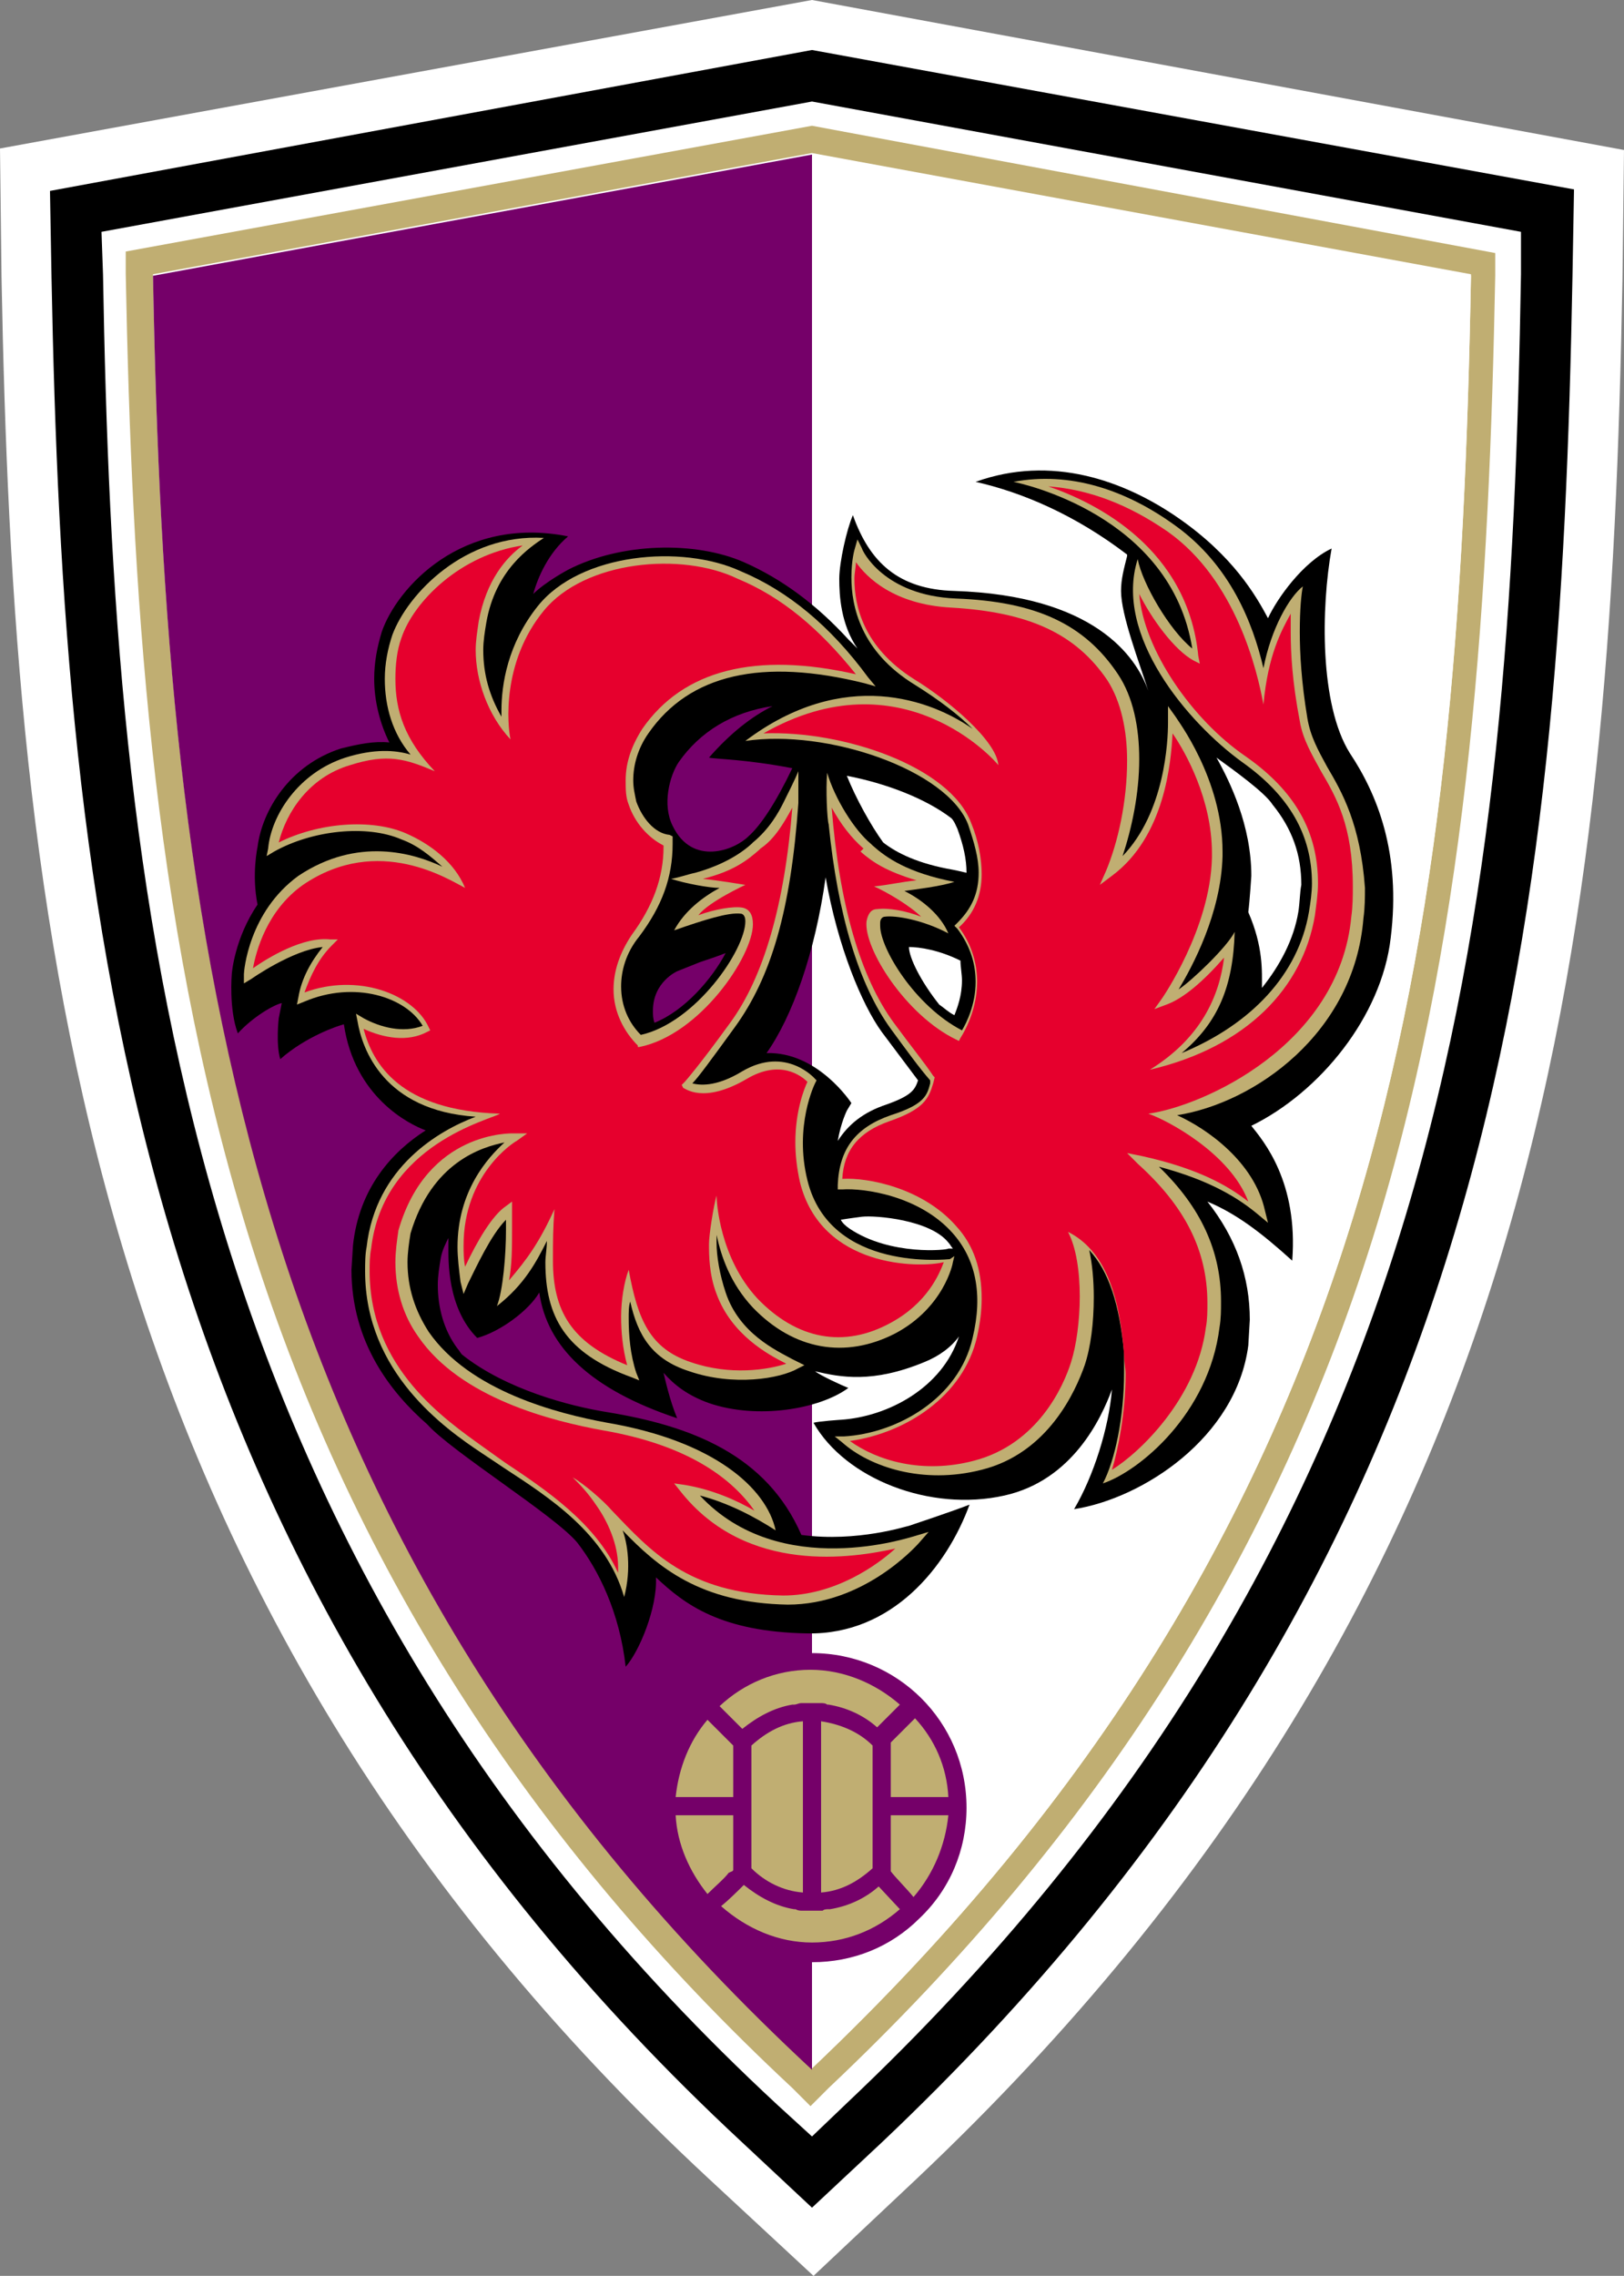 <?xml version="1.0" encoding="UTF-8" standalone="no"?>
<svg
   xml:space="preserve"
   viewBox="0 0 107.2 150.2"
   version="1.1"
   id="svg20"
   sodipodi:docname="kyoto-sanga.svg"
   inkscape:version="1.4.2 (f4327f4, 2025-05-13)"
   xmlns:inkscape="http://www.inkscape.org/namespaces/inkscape"
   xmlns:sodipodi="http://sodipodi.sourceforge.net/DTD/sodipodi-0.dtd"
   xmlns="http://www.w3.org/2000/svg"
   xmlns:svg="http://www.w3.org/2000/svg"><rect x="0" y="0" width="107.2" height="150.2" fill="#808080" stroke="none"/><defs
     id="defs20" /><sodipodi:namedview
     id="namedview20"
     pagecolor="#ffffff"
     bordercolor="#000000"
     borderopacity="0.25"
     inkscape:showpageshadow="2"
     inkscape:pageopacity="0.0"
     inkscape:pagecheckerboard="0"
     inkscape:deskcolor="#d1d1d1"
     inkscape:zoom="5.3728363"
     inkscape:cx="53.509912"
     inkscape:cy="75.099998"
     inkscape:window-width="1920"
     inkscape:window-height="1009"
     inkscape:window-x="-8"
     inkscape:window-y="-8"
     inkscape:window-maximized="1"
     inkscape:current-layer="マーク等" /><style
     id="style1">.st0{fill:#fff}.st1{fill:#c0ae72}.st3{fill:#e6002d}</style><g
     id="マーク等"><path
       d="M53.6 0 0 9.8l.1 8.5c.8 42.3 5 86.8 46.7 125.5l6.9 6.4 6.8-6.4c41.7-39.4 45.8-81.8 46.6-125.4l.1-8.5z"
       class="st0"
       id="path1" /><path
       d="M53.6 3.3 3.3 12.6l.1 5.7c.8 41.5 4.9 85.3 45.6 123.1l4.6 4.3 4.6-4.3C99 102.8 103 61.1 103.8 18.2l.1-5.7z"
       id="path2" /><path
       d="M53.6 6.7 6.7 15.3l.1 2.8C7.5 59 11.5 102 51.3 138.9l2.3 2.1 2.3-2.2c39.8-37.6 43.8-78.6 44.5-120.7v-2.8z"
       class="st0"
       id="path3" /><path
       d="M53.6 8.3 8.3 16.6v1.5c.4 20.4 1.6 42.2 8 63.1 6.7 21.8 18.5 40.3 36 56.6l1.2 1.2 1.2-1.2c17.8-16.8 29.6-35.4 36.2-57 6.2-20.4 7.4-42.1 7.8-62.6v-1.5zm0 128.2C16 101.6 10.9 62.1 10.1 18.1l43.5-8 43.5 8c-.8 44-5.4 82.3-43.5 118.4"
       class="st1"
       id="path4" /><path
       d="M53.6 136.5V10.2l43.5 8c-.8 43.9-5.4 82.2-43.5 118.3"
       class="st0"
       id="path5" /><path
       d="M53.6 109.1V10.2l-43.5 8c.8 44 5.9 83.5 43.5 118.4v-7.1c2.7 0 5.2-1 7.1-2.9 2-1.9 3.1-4.5 3.1-7.3 0-5.7-4.6-10.2-10.2-10.2"
       style="fill:#750069"
       id="path6" /><path
       d="M49.6 123.3c.9.9 2.1 1.5 3.4 1.6v-11.3c-1.3.1-2.4.7-3.4 1.6zM48.4 115.2l-1.7-1.7c-1.2 1.4-1.9 3.2-2.1 5.1h3.8zM58.8 116.4v2.2h3.8c-.1-2-.9-3.8-2.2-5.2l-1.6 1.6z"
       class="st1"
       id="path7" /><path
       d="M52.3 112.5h.1c.2 0 .3-.1.5-.1h1.3c.1 0 .3 0 .4.1h.1c1.2.2 2.3.7 3.2 1.5l1.5-1.5c-1.6-1.4-3.7-2.3-5.9-2.3-2.3 0-4.4.9-6 2.4l1.5 1.5c1-.8 2.1-1.4 3.3-1.6"
       class="st1"
       id="path8" /><path
       d="M54.2 124.9c1.3-.1 2.4-.7 3.4-1.6v-8.1c-.9-.9-2.1-1.4-3.4-1.6zM48.4 123.4v-3.6h-3.8c.1 1.9.9 3.7 2.1 5.2.5-.5 1.1-1 1.4-1.4.2-.1.3-.1.3-.2M58.8 119.8v3.7c.3.4 1.1 1.2 1.5 1.7 1.3-1.5 2.1-3.4 2.3-5.4z"
       class="st1"
       id="path9" /><path
       d="M54.8 126h-.1c-.1 0-.3 0-.4.1H53c-.2 0-.3 0-.5-.1h-.1c-1.2-.2-2.3-.8-3.3-1.6-.4.4-1 1-1.5 1.4 1.7 1.5 3.8 2.4 6 2.4s4.2-.8 5.8-2.2l-1.4-1.5c-.9.8-2 1.3-3.2 1.5"
       class="st1"
       id="path10" /><path
       d="M89.1 49.7c-2-3.2-1.9-9.6-1.2-13.5-1.9.9-3.6 3.3-4.2 4.6-.8-1.5-2.3-4.1-5.9-6.6s-8.4-4.2-13.4-2.4c3.1.7 6.6 2.2 10 4.8v.1c-.2.8-.4 1.5-.4 2.3 0 1.6 1.2 4.7 1.8 6.6-.8-2.3-3.6-6.3-12.8-6.6-3.7-.1-5.6-1.9-6.7-5-.4.9-.9 3.1-.9 4.2s.1 3 1.2 4.6l-.6-.6q-3.15-3.45-6.9-5.1c-3.2-1.4-8.1-1.3-11.6.5 0 0-1.5.8-2.3 1.6.3-1.1 1-2.7 2.3-3.8-7-1.4-11.3 3.4-12.3 6.3-.3 1-.5 2-.5 3.1 0 1.5.4 3 1 4.2-1-.1-2 .1-3.2.4-3.4 1.1-5.2 4.1-5.5 6.5 0 0-.4 1.8 0 3.8-1.5 2.2-1.7 4.5-1.7 4.6 0 0-.2 2.3.4 3.9 1-1.1 2.4-1.9 2.9-2l-.2 1s-.2 1.7.1 2.7c1.7-1.5 3.8-2.2 4.2-2.3.7 4.8 4.3 6.6 5.4 7-2.2 1.4-4.4 3.8-4.8 7.6l-.1 1.6c0 4.8 2.6 8.1 5 10.2 1.6 1.8 8.4 6 9.9 7.8 1.4 1.8 2.8 4.6 3.2 8.2.9-1 2.1-3.9 2-5.9 1.9 1.8 4.3 3.6 10 3.7 5.6.1 9.2-4.4 10.7-8.5-1 .4-4 1.4-4 1.4-.1 0-3.4 1.1-7.1.6-2.3-5.3-7.3-7.2-12.8-8.1-2.5-.4-6.7-1.5-9.6-3.8-.1-.1-.2-.3-.3-.4-.9-1.2-1.3-2.7-1.3-4.2 0-.6.1-1.2.2-1.8.1-.5.3-.9.5-1.3v.6c0 .8-.1 4 1.9 6 1.5-.4 3.4-1.8 4.1-3 .5 3.6 3.4 6.4 9.1 8.3-.5-1.2-.8-2.6-.9-3 .7.8 1.6 1.5 3 2 3.2 1.1 7.3.4 9.2-1-.5-.2-1.8-.8-2.2-1.1 1.7.4 3.8.8 7.2-.6 1-.4 1.8-1 2.3-1.7-1.1 3.4-4.7 5.3-7.8 5.5 0 0-1.5.1-1.8.2 2.1 3.7 7.7 5.9 12.6 4.8 4.5-1 6.4-5.1 7.1-7-.2 2.5-1.2 5.7-2.5 7.9 4.5-.7 10.7-4.7 11.5-10.8l.1-1.7c0-2.8-.9-5.4-2.8-7.8 1.9.8 3.5 2 5.6 3.9.4-5.2-1.9-7.9-2.7-8.9 4.5-2.2 8.6-7.2 9.2-12.4.7-5.6-.9-9.5-2.7-12.2m-25.9 5c.4 1.1.6 2 .6 2.9-.4-.1-.9-.2-.9-.2-2.3-.4-3.7-1.1-4.6-1.8-.8-1.1-1.8-2.9-2.4-4.4 2.6.5 5.2 1.5 6.9 2.8.2.2.3.5.4.7m.3 10c0 1-.3 1.8-.5 2.3-.4-.2-.7-.5-1-.7-1.2-1.5-2-3.1-2-3.8.7 0 2 .2 3.4.9 0 .4.1.9.1 1.3m-20.3 2.8c-.1-.3-.1-.5-.1-.8 0-1.9 1.6-2.6 1.6-2.6l1.5-.6c.6-.2 1.2-.4 1.7-.6-.9 1.7-2.7 3.8-4.7 4.6m6.2-12.3c-.9.9-3.7 2-5-.7-.7-1.4-.2-3.3.4-4.2 1.4-2 3.5-3.3 6.2-3.7-1.4.7-2.8 1.8-4.2 3.4.4.1 2.4.1 5.5.7-1.1 2.3-2.1 3.8-2.9 4.5m1.2 14.3c1.7-2.4 3.2-6.6 3.9-11.6.8 4.6 2.4 8.4 3.7 10.2l2.4 3.2c-.2.6-.4 1-2.1 1.6-1.5.5-2.5 1.3-3.2 2.4.2-1.2.6-2 .6-2l.3-.5s-2.2-3.4-5.6-3.3m5.5 11.6q-.45-.3-.6-.6c.6-.1 1.4-.2 1.4-.2.9-.1 4.5.2 5.7 1.7.1.1.2.3.3.4h-.3c0 .1-3.8.5-6.5-1.3m29.6-20.9c-.3 1.8-1.2 3.5-2.4 5 0-1.1.1-2.7-.9-5 .1-.8.2-2.4.2-2.4 0-3.3-1.4-6.2-2.3-7.8 1.1.8 3.2 2.3 3.7 3.1 1.3 1.6 1.9 3.3 1.9 5.3-.1.5-.1 1.2-.2 1.8"
       id="path16" /><path
       d="M62.7 83.1c-.1 0-7.9.9-9.4-5.2-.9-3.6.5-6.4.5-6.4l.1-.2-.1-.1s-1.9-2.2-4.8-.5c-1.8 1.1-2.9.9-3.3.8.4-.4 1.2-1.5 2.8-3.7 2.4-3.3 3.7-7.7 4.2-14.8v-2.1c-.2.5-.7 1.5-1 2.1s-.9 1.7-2 2.6l-.1.1c-1.1 1-2.6 1.6-3.7 1.9-.5.1-1 .3-1.6.4.9.3 2.5.6 3.2.6-1.1.6-2.3 1.5-3 2.8 2-.7 3.6-1.2 4.4-1.1.1 0 .3.1.3.5 0 1.9-3.3 6.7-6.9 7.5-.8-.8-1.3-1.9-1.3-3.2 0-1 .3-2.2 1.2-3.3 1.5-2 2.2-3.9 2.2-6.1v-.5l-.2-.1c-1-.1-1.8-1.1-2.2-2.2-.1-.5-.2-.9-.2-1.4 0-1 .3-2.1 1-3.1 2.7-3.9 7.5-5 14.3-3.3l.7.2-.5-.6c-2.5-3.4-5.3-5.7-8.4-7-3.9-1.8-10.6-1.2-13.4 2.3-2 2.5-2.4 5.2-2.4 6.9v.4c-.8-1.4-1.2-2.8-1.2-4.4 0-.6.1-1.2.2-1.8.6-3.5 2.9-5 3.8-5.6-5.2-.3-9 3.7-10 6.4-.3.9-.5 1.9-.5 2.9 0 1.8.5 3.6 1.7 5-1-.3-2.4-.4-4.3.2-3.1 1-4.9 3.8-5.1 6l-.1.5.5-.3c2.5-1.4 6.1-1.8 8.4-.8 1.1.4 1.9 1.1 2.7 1.8-1.9-.9-5.6-2-9.5.6-3.3 2.4-3.6 6.3-3.6 6.5v.6l.5-.3s2.7-1.9 4.7-2.1c-.8 1-1.4 2.1-1.6 3.3l-.1.5.5-.2c3.3-1.4 6.7-.3 7.8 1.6-1.3.5-2.8.1-3.9-.5l-.5-.3.1.5c.3 1.8 1.7 5.9 7.8 6.3-2.4.9-6.6 3.3-7.2 8.6-.1.5-.1 1.1-.1 1.6 0 6.7 5.3 10.4 7.7 12l1.5 1c2.9 1.9 6.7 4.3 7.9 8.5.5-1.9.2-3.6-.1-4.4 2.3 2.4 5.1 4.8 10.9 4.9 5 0 8.4-3.8 8.6-4l.7-.8-1 .3c-.1 0-8.8 3-14.1-2.7 1.9.5 3.6 1.4 5 2.3-.6-2.8-4.1-5.9-11.1-7.1-3.3-.6-9.1-2.1-11.8-6-.9-1.4-1.4-2.9-1.4-4.6 0-.6.1-1.3.2-1.9 1.4-4.7 4.7-5.7 6.2-6-1.1 1-3.1 3.2-3.1 6.9 0 .7.1 1.5.2 2.3l.2.8.3-.7c.5-1 1.5-3.2 2.5-4.2v.7c0 1.6-.2 4-.6 5 1.8-1.4 2.6-2.9 3.3-4.3 0 .5-.1 1-.1 1.4 0 3.6 1.3 6 5.7 7.6l.5.2-.2-.5c-.4-1.2-.5-2.5-.5-3.6 0-.4 0-.8.1-1.1.5 2.2 1.4 3.8 3.9 4.6 2.9 1 6 .5 7.2-.2l.4-.2-.8-.4c-1.1-.6-3.5-1.7-4.4-4.4-.4-1.2-.6-2.4-.6-3.3v-.5c.3 1.4.9 3.2 2.4 4.8 2.7 2.8 6.1 3.4 9.4 1.7 3.2-1.7 3.8-4.6 3.8-4.7l.1-.4z"
       class="st1"
       id="path17" /><path
       d="M87.6 50.6c-.6-1.1-1.1-2-1.3-3.2-.4-2.4-.5-4.3-.5-5.7 0-1.5.1-2.5.2-3-.9.7-2.1 2.8-2.6 5.4-.7-3-2.2-6.8-5.8-9.4-3.3-2.4-7-3.6-10.7-2.9.5.1 10.4 2.2 11.8 11-1.5-1.2-3.3-4.3-3.6-5.9-1.6 5 3.3 10.8 6.9 13.4 3.1 2.2 4.6 4.8 4.6 8 0 .6-.1 1.3-.2 1.9-.7 4.1-3.8 7.4-8.4 9.3 2.4-2 3.4-4.4 3.5-8-.5 1-2.8 3.2-3.7 3.8.9-1.5 2.8-5 2.9-8.8v-.3c0-4.8-3-8.7-3.1-8.9l-.5-.7v1.1c0 1.2-.2 5.9-3 8.8.6-1.8 1.1-4.1 1.1-6.4 0-2.1-.4-4.1-1.4-5.6-2.2-3.3-5.4-4.8-10.7-5-4.8-.2-6.2-3.2-6.2-3.3l-.3-.6-.2.7s-.2.7-.2 1.8c0 1.9.6 4.9 4.2 7.1 1.6 1 2.9 2 3.8 2.9-2.7-1.9-8.5-4.1-15 .8 5.4-.8 13.3 1.9 14.7 5.5.4 1.2.7 2.2.7 3.2 0 1.4-.5 2.4-1.4 3.3l-.2.2.2.2c.9 1.2 1.2 2.4 1.2 3.5 0 1.5-.6 2.7-.9 3.2-3.1-1.6-5.4-5.4-5.4-6.9v-.2c0-.3.2-.4.3-.4.7-.1 2.5.2 4.2 1.1-.5-1.2-1.7-2.2-2.9-2.8.7-.1 2.4-.3 3.3-.6-3.1-.6-4.5-1.6-5.4-2.4l-.1-.1c-1.1-.9-2.4-3-2.9-4.7-.1 1.1 0 3.1.1 3.4.6 6 2 10.6 4.1 13.5 1.1 1.5 1.9 2.6 2.6 3.4v.2c-.2.8-.4 1.4-2.6 2.1-2.3.8-3.4 2.2-3.5 4.6v.3h.3c1.4-.1 5.1.4 7.3 2.9 1.5 1.7 2 4 1.3 6.9-.9 4-5 6.3-8.5 6.5h-.6l.5.4c1.8 1.6 5.3 2.8 9.2 1.8 4.4-1.1 6.2-5.2 6.8-6.9.4-1.2.6-2.8.6-4.5 0-1.1-.1-2.2-.3-3.1 1.3 1.4 2 3.6 2.3 6.8v1.3c0 2.9-.6 5.8-1.4 7.3 2.4-.8 7-4.6 7.7-10.3.1-.6.1-1.1.1-1.7 0-3.3-1.3-6.2-4.1-8.9 3.4.9 5.3 2.1 6.6 3.2l.6.5-.2-.8c-.7-3.2-3.8-5.4-5.8-6.3 5.1-.8 11.7-5.4 12.3-13 .1-.7.1-1.4.1-2-.3-4.2-1.5-6.3-2.5-8"
       class="st1"
       id="path18" /><path
       d="M52.8 78c-.2-.9-.3-1.8-.3-2.6 0-2.1.6-3.6.8-4-.4-.4-1.8-1.5-4-.2-2.9 1.7-4.1.6-4.2.6l-.1-.2.2-.2s.9-1 3-3.9c2.2-3 3.6-7.8 4.1-14.2-.6 1.1-1.2 2.1-2.1 2.7l-.1.1c-.8.7-1.7 1.4-3.7 1.9 1 .1 2.8.4 2.8.4s-2.4 1.1-3.1 2c1.1-.4 2.3-.6 2.9-.5.5.1.7.5.7 1.1 0 2.1-3.5 7.3-7.5 8.1h-.1V69c-.9-.9-1.6-2.2-1.6-3.7q0-1.8 1.2-3.6c1.4-1.9 2.1-3.8 2.1-5.8v-.1c-1-.5-1.9-1.5-2.3-2.7-.2-.5-.2-1-.2-1.6 0-1.2.4-2.3 1.1-3.4 2.7-3.9 7.5-5.1 14.1-3.6-2.4-3-4.9-5.1-7.8-6.3-3.7-1.8-10.1-1.2-12.8 2.1-2.8 3.4-2.4 7.6-2.2 8.5-1.5-1.6-2.3-3.9-2.3-5.9 0-.6.1-1.2.2-1.9.5-2.7 1.8-4.2 2.9-5-4.1.6-7.2 3.7-8 6.1-.3.8-.4 1.8-.4 2.7 0 2.1.6 4 2.6 6.1-1.9-.8-3.1-1.2-5.6-.4-2.7.8-4.2 3.1-4.7 5.1 2.6-1.3 6.1-1.6 8.4-.6 1.6.7 3.2 1.9 3.9 3.6-1-.5-5.7-3.6-10.7-.2-2.4 1.7-3.1 4.4-3.3 5.5 1-.7 3.3-2.1 5.1-1.9h.5l-.4.4c-.9.9-1.4 2-1.8 3.1 3.5-1.3 7.2.1 8.2 2.3l.1.2-.2.1c-1.3.7-2.9.4-4.2-.2.6 2.3 2.4 5.4 9 5.6-.6.4-7.7 2-8.5 8.9-.1.5-.1 1-.1 1.5 0 6.4 5 9.8 7.5 11.6l1.4 1c2.7 1.8 6 4 7.5 7.3v-.4c0-1.5-.7-3-1.4-4-.6-.9-1.1-1.4-1.6-1.9.7.4 2 1.5 2.6 2.2 2.5 2.6 5 5.5 11.3 5.6 3.4 0 6.2-2 7.4-3.1-2.7.6-9.8 1.8-14.2-3.8l-.4-.5.7.1c1.8.3 3.4 1 4.6 1.7-1.4-2-4.2-4.3-10-5.3-3.3-.6-9.4-2.1-12.2-6.2-1-1.4-1.5-3.1-1.5-4.9 0-.7.1-1.4.2-2.1 1.9-6.6 7.5-6.4 7.6-6.4h.9l-.7.5c-.2.1-3.5 2.2-3.5 6.9 0 .4 0 .9.1 1.4.8-1.7 1.8-3.4 2.7-4l.4-.3v1.8c0 1.2 0 2.4-.2 3.4 1.2-1.4 2-2.5 3-4.7-.1 1.3-.1 2.1-.1 3.4 0 3.3 1.2 5.4 4.9 6.9-.3-1.1-.4-2.2-.4-3.2 0-1.1.2-2.3.5-3.1.6 3.3 1.4 5.2 4.1 6.1 2.6.9 5.1.5 6.3.1-1.2-.6-3.6-1.9-4.6-4.6-.5-1.3-.5-2.6-.5-3.3 0-.6.3-2.5.5-3.2 0 .4.2 4.1 2.7 6.8 2.6 2.7 5.7 3.3 8.8 1.6 2.4-1.3 3.2-3.2 3.5-4-1.6.4-8.1.4-9.5-5.3"
       class="st3"
       id="path19" /><path
       d="M85.2 41.7v-1.2c-.6 1.1-1.5 2.7-1.8 6-.4-2.2-1.8-8.2-6.3-11.4-2.6-1.8-5.2-2.8-7.9-3 3.2 1.1 9.2 4.1 9.9 11.2l.1.5-.4-.2c-1.3-.7-2.8-2.8-3.6-4.4.3 3.7 3.5 8.3 7 10.7 3.3 2.3 4.8 5 4.8 8.4 0 .7-.1 1.3-.2 2.1-.8 4.8-4.5 8.7-10.9 10.2 3.4-2.1 4.6-4.9 4.9-7.4-1.4 1.6-2.7 2.7-3.8 3.1l-.8.3.5-.7s3.2-4.6 3.3-9.3v-.3c0-3.5-1.7-6.6-2.6-7.9-.1 1.9-.5 6.8-4 9.4l-.8.6.4-.9c.8-1.9 1.4-4.6 1.4-7.3 0-2-.4-3.9-1.3-5.3-2.1-3.1-5.2-4.5-10.3-4.8-3.8-.2-5.6-2-6.3-3 0 .3-.1.7-.1 1.1 0 1.8.6 4.5 3.9 6.6 2.3 1.4 5.5 4.1 5.6 5.7-.2-.3-6.4-7.3-15.5-2.1 5.3-.2 12.3 2.2 13.7 5.9.5 1.2.7 2.4.7 3.4 0 1.4-.5 2.6-1.5 3.5.9 1.2 1.2 2.5 1.2 3.6 0 2.1-1.1 3.7-1.1 3.7l-.1.2-.2-.1c-3.3-1.6-6.1-6-5.9-7.8.1-.5.3-.8.7-.8.7-.1 1.9.1 2.9.5-.7-.7-2.2-1.6-3.1-2 1-.1 1.8-.3 2.8-.4-2-.6-2.9-1.2-3.7-1.9l.2-.2q-1.2-1.05-2.1-2.7c.5 6.4 1.9 11.2 4.1 14.2 1.1 1.5 2 2.6 2.6 3.5l.1.1-.1.4c-.3 1-.6 1.7-2.9 2.5-2 .7-3 1.9-3.1 3.8 1.7-.1 5.3.6 7.5 3.1 1.2 1.3 1.7 2.9 1.7 4.8 0 .8-.1 1.6-.3 2.5-.9 4-4.8 6.4-8.4 6.9 1.8 1.3 4.8 2.2 8.2 1.3 4.2-1.1 5.9-4.9 6.4-6.5.7-2.2.9-6.5-.2-8.6 2.4 1.2 3.4 4.1 3.7 8.1 0 .4.1.9.1 1.3 0 2.5-.5 5-.9 6.3 1.8-1.1 5.6-4.7 6.2-9.4.1-.5.1-1.1.1-1.6 0-3.5-1.5-6.4-4.6-9.2l-.7-.7 1 .2c3.6.8 5.6 1.9 7 3-1.2-3.2-5.4-5.4-6.6-5.8 3.6-.5 12.6-4.5 13.4-13 .1-.7.1-1.4.1-2 0-4-1.1-5.9-2.1-7.6-.6-1.1-1.2-2.1-1.4-3.3-.5-2.6-.6-4.5-.6-5.9"
       class="st3"
       id="path20" /></g></svg>
